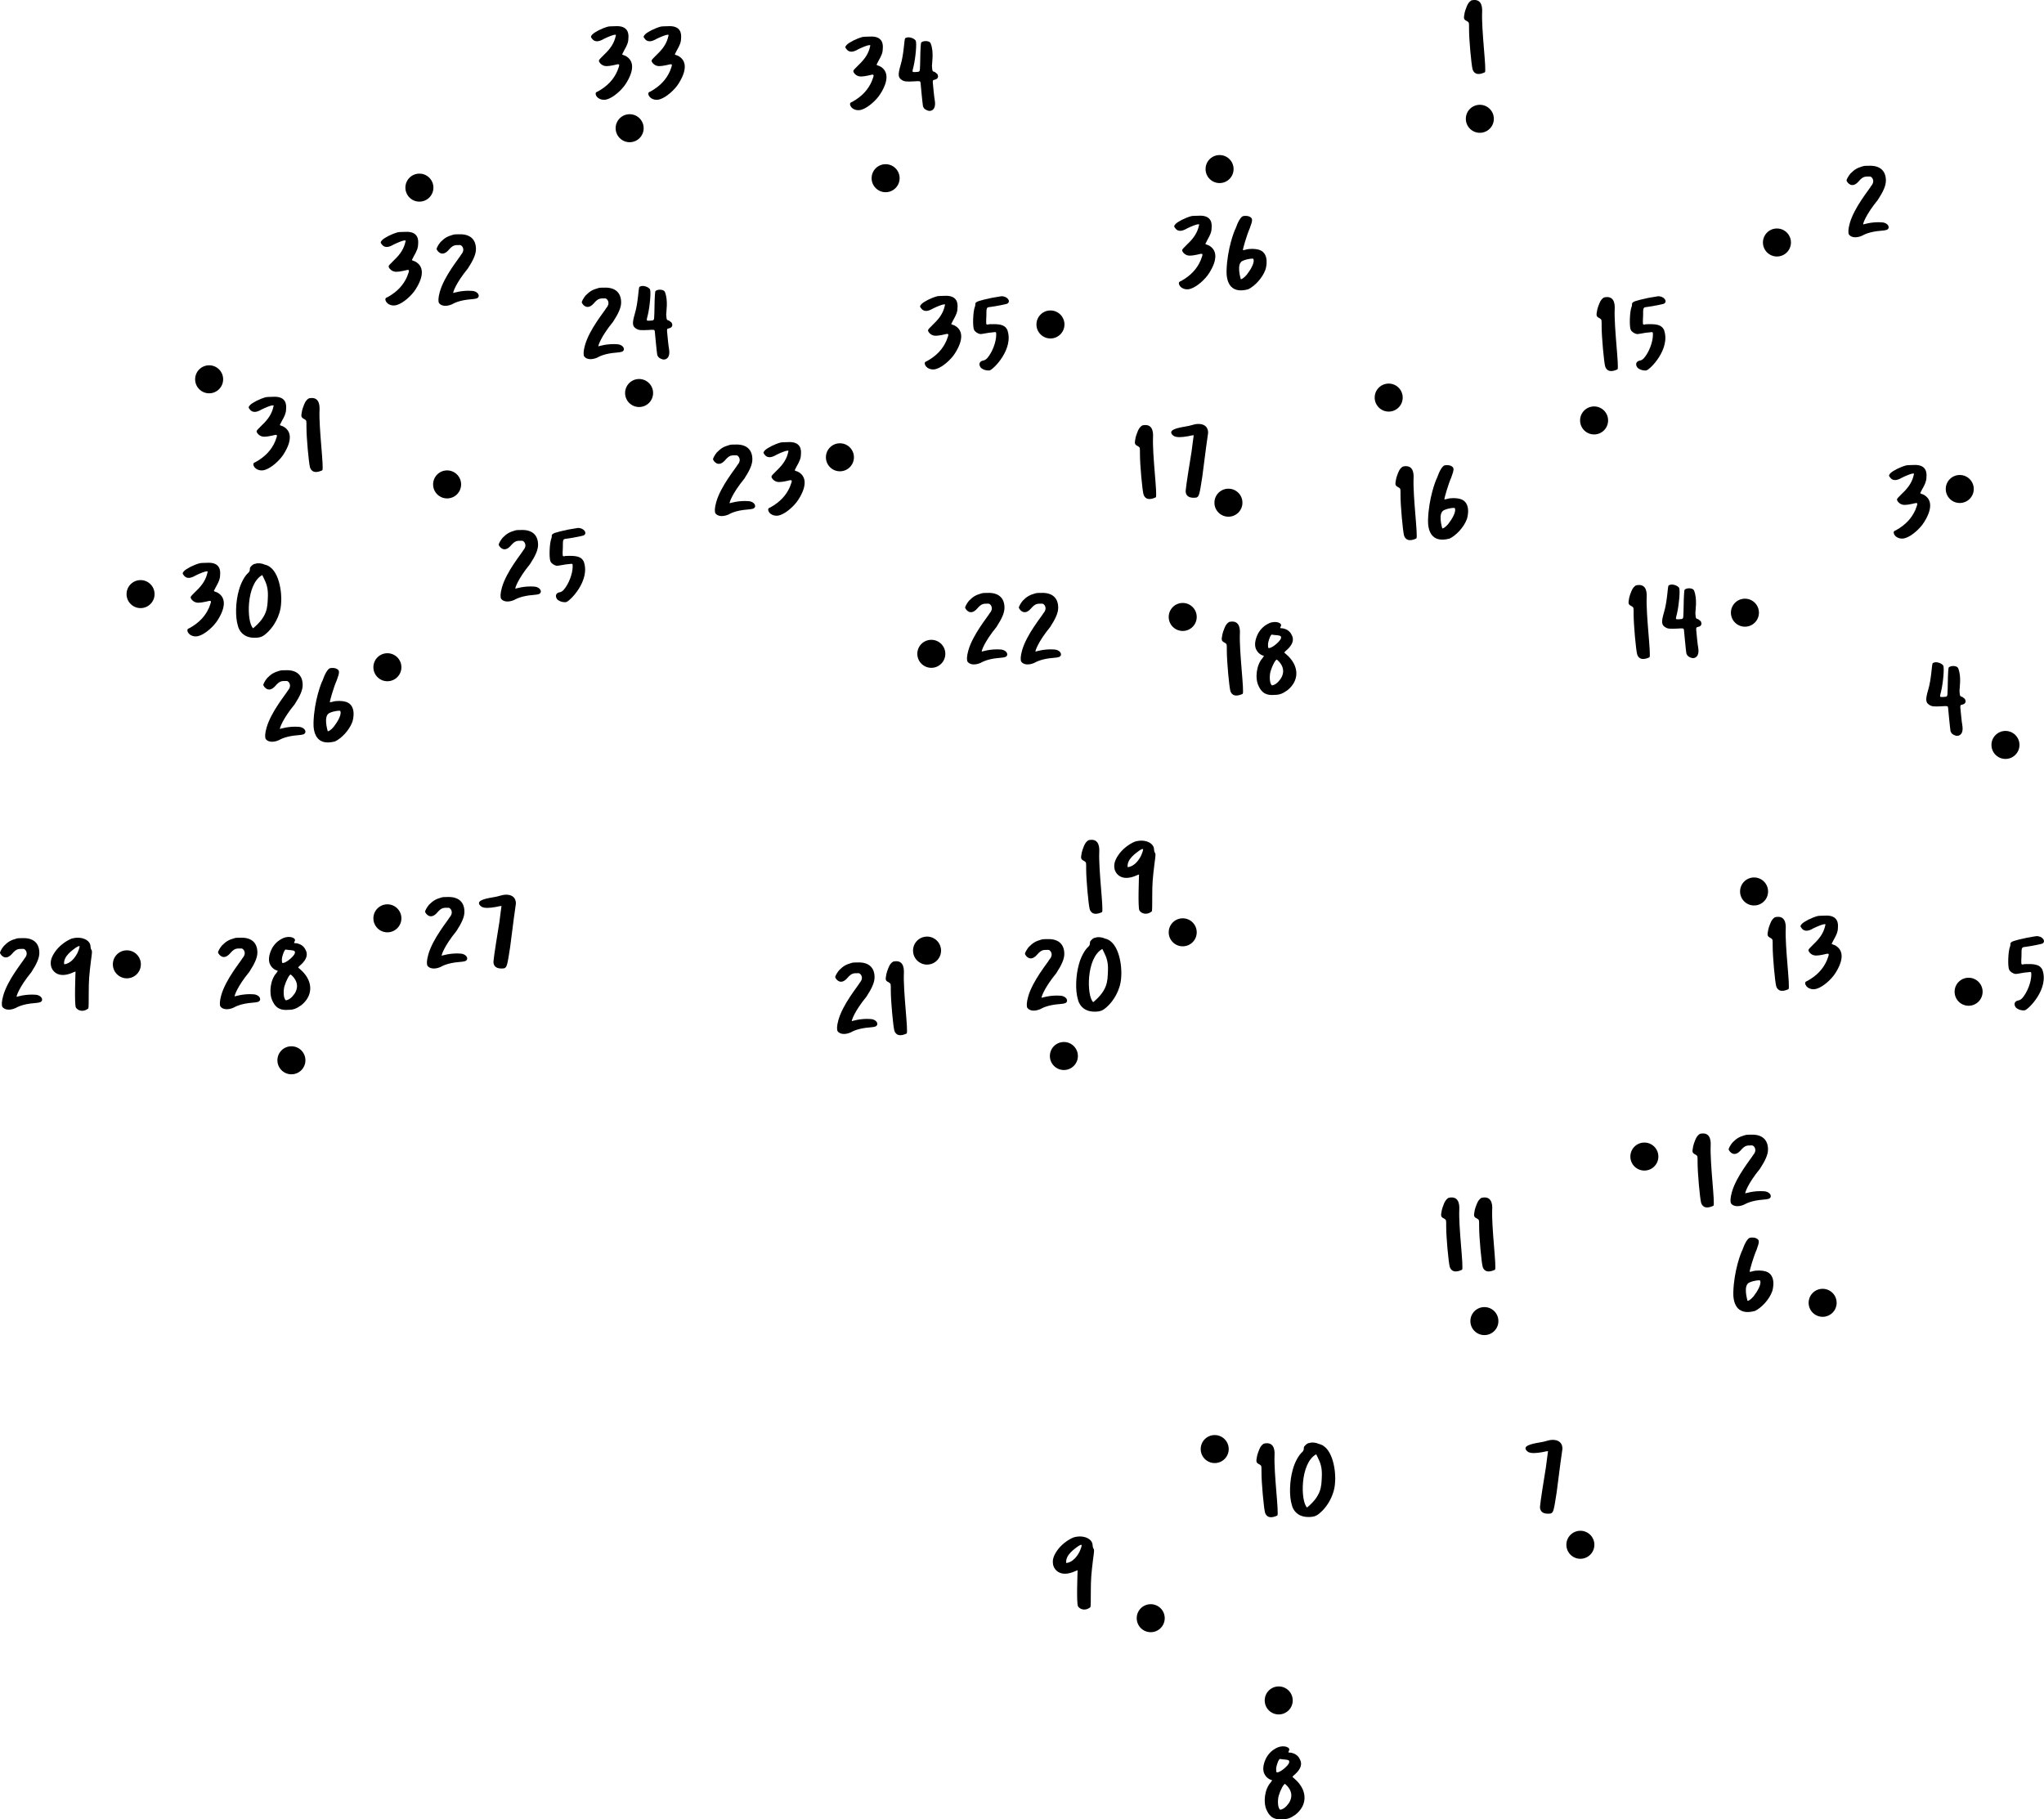 <?xml version="1.0" encoding="utf-8"?>
<!-- Generator: Adobe Illustrator 16.0.0, SVG Export Plug-In . SVG Version: 6.00 Build 0)  -->
<!DOCTYPE svg PUBLIC "-//W3C//DTD SVG 1.1//EN" "http://www.w3.org/Graphics/SVG/1.1/DTD/svg11.dtd">
<svg version="1.1" id="Layer_1" xmlns="http://www.w3.org/2000/svg" xmlns:xlink="http://www.w3.org/1999/xlink" x="0px" y="0px"
	 width="245.797px" height="218.8px" viewBox="0 0 245.797 218.8" enable-background="new 0 0 245.797 218.8" xml:space="preserve">
<g>
	<path d="M179.64,14.287c0,0.93-0.754,1.684-1.685,1.684c-0.93,0-1.684-0.754-1.684-1.684c0-0.93,0.754-1.684,1.684-1.684
		C178.886,12.603,179.64,13.356,179.64,14.287"/>
	<path d="M215.367,29.163c0,0.93-0.755,1.684-1.684,1.684c-0.931,0-1.685-0.754-1.685-1.684c0-0.93,0.754-1.684,1.685-1.684
		C214.612,27.479,215.367,28.232,215.367,29.163"/>
	<path d="M237.351,58.808c0,0.93-0.755,1.684-1.685,1.684s-1.684-0.754-1.684-1.684c0-0.93,0.754-1.684,1.684-1.684
		S237.351,57.877,237.351,58.808"/>
	<path d="M242.847,89.588c0,0.93-0.754,1.684-1.685,1.684c-0.93,0-1.684-0.754-1.684-1.684c0-0.93,0.754-1.684,1.684-1.684
		C242.093,87.904,242.847,88.659,242.847,89.588"/>
	<path d="M238.415,119.268c0,0.933-0.754,1.687-1.684,1.687s-1.684-0.754-1.684-1.687c0-0.928,0.754-1.682,1.684-1.682
		S238.415,118.34,238.415,119.268"/>
	<path d="M220.862,156.682c0,0.928-0.755,1.682-1.685,1.682s-1.684-0.754-1.684-1.682c0-0.932,0.754-1.686,1.684-1.686
		S220.862,155.75,220.862,156.682"/>
	<path d="M191.729,185.778c0,0.931-0.754,1.687-1.684,1.687c-0.931,0-1.685-0.756-1.685-1.687c0-0.928,0.754-1.682,1.685-1.682
		C190.975,184.097,191.729,184.851,191.729,185.778"/>
	<path d="M155.454,204.502c0,0.928-0.754,1.683-1.685,1.683c-0.93,0-1.684-0.755-1.684-1.683c0-0.931,0.754-1.686,1.684-1.686
		C154.7,202.816,155.454,203.571,155.454,204.502"/>
	<path d="M140.062,194.607c0,0.932-0.754,1.686-1.684,1.686c-0.931,0-1.685-0.754-1.685-1.686c0-0.928,0.754-1.682,1.685-1.682
		C139.308,192.926,140.062,193.68,140.062,194.607"/>
	<path d="M147.757,174.271c0,0.929-0.754,1.683-1.684,1.683c-0.931,0-1.685-0.754-1.685-1.683c0-0.932,0.754-1.686,1.685-1.686
		C147.003,172.586,147.757,173.34,147.757,174.271"/>
	<path d="M180.187,158.881c0,0.928-0.754,1.682-1.684,1.682s-1.685-0.754-1.685-1.682c0-0.932,0.755-1.686,1.685-1.686
		S180.187,157.949,180.187,158.881"/>
	<path d="M199.424,139.092c0,0.93-0.754,1.684-1.684,1.684s-1.684-0.754-1.684-1.684s0.754-1.684,1.684-1.684
		S199.424,138.162,199.424,139.092"/>
	<path d="M212.617,107.213c0,0.928-0.755,1.682-1.684,1.682c-0.931,0-1.685-0.754-1.685-1.682c0-0.931,0.754-1.686,1.685-1.686
		C211.862,105.527,212.617,106.282,212.617,107.213"/>
	<path d="M211.517,73.684c0,0.93-0.754,1.684-1.684,1.684c-0.931,0-1.685-0.754-1.685-1.684S208.903,72,209.833,72
		C210.763,72,211.517,72.753,211.517,73.684"/>
	<path d="M193.379,50.563c0,0.93-0.754,1.684-1.684,1.684c-0.931,0-1.685-0.754-1.685-1.684c0-0.93,0.754-1.684,1.685-1.684
		C192.625,48.879,193.379,49.633,193.379,50.563"/>
	<path d="M168.679,47.815c0,0.93-0.754,1.684-1.685,1.684c-0.93,0-1.684-0.754-1.684-1.684c0-0.93,0.754-1.684,1.684-1.684
		C167.925,46.131,168.679,46.885,168.679,47.815"/>
	<path d="M149.407,60.456c0,0.93-0.755,1.684-1.685,1.684s-1.684-0.754-1.684-1.684s0.754-1.684,1.684-1.684
		S149.407,59.526,149.407,60.456"/>
	<path d="M143.91,74.199c0,0.928-0.754,1.682-1.684,1.682c-0.931,0-1.685-0.754-1.685-1.682c0-0.931,0.754-1.686,1.685-1.686
		C143.156,72.513,143.91,73.268,143.91,74.199"/>
	<path d="M143.91,112.125c0,0.928-0.754,1.682-1.684,1.682c-0.931,0-1.685-0.754-1.685-1.682c0-0.932,0.754-1.686,1.685-1.686
		C143.156,110.439,143.91,111.193,143.91,112.125"/>
	<path d="M129.62,127c0,0.928-0.754,1.684-1.684,1.684c-0.931,0-1.685-0.756-1.685-1.684c0-0.931,0.754-1.685,1.685-1.685
		C128.866,125.315,129.62,126.069,129.62,127"/>
	<path d="M113.165,114.322c0,0.93-0.754,1.684-1.685,1.684c-0.93,0-1.684-0.754-1.684-1.684s0.754-1.684,1.684-1.684
		C112.411,112.639,113.165,113.393,113.165,114.322"/>
	<path d="M113.679,78.629c0,0.931-0.754,1.686-1.684,1.686s-1.685-0.755-1.685-1.686c0-0.928,0.755-1.682,1.685-1.682
		S113.679,77.701,113.679,78.629"/>
	<path d="M102.687,54.995c0,0.93-0.754,1.684-1.685,1.684c-0.93,0-1.684-0.754-1.684-1.684s0.754-1.684,1.684-1.684
		C101.933,53.311,102.687,54.065,102.687,54.995"/>
	<path d="M78.538,47.265c0,0.93-0.755,1.684-1.685,1.684s-1.684-0.754-1.684-1.684c0-0.93,0.754-1.684,1.684-1.684
		S78.538,46.335,78.538,47.265"/>
	<path d="M55.45,58.258c0,0.928-0.754,1.682-1.684,1.682s-1.684-0.754-1.684-1.682c0-0.931,0.754-1.686,1.684-1.686
		S55.45,57.328,55.45,58.258"/>
	<path d="M48.27,80.244c0,0.93-0.755,1.684-1.685,1.684s-1.684-0.754-1.684-1.684c0-0.93,0.754-1.684,1.684-1.684
		S48.27,79.314,48.27,80.244"/>
	<path d="M48.27,110.439c0,0.931-0.755,1.686-1.685,1.686s-1.684-0.755-1.684-1.686c0-0.928,0.754-1.682,1.684-1.682
		S48.27,109.512,48.27,110.439"/>
	<path d="M36.728,127.515c0,0.93-0.754,1.685-1.685,1.685c-0.93,0-1.684-0.755-1.684-1.685c0-0.931,0.754-1.685,1.684-1.685
		C35.974,125.83,36.728,126.584,36.728,127.515"/>
	<path d="M16.94,115.971c0,0.932-0.754,1.686-1.685,1.686c-0.93,0-1.684-0.754-1.684-1.686c0-0.928,0.754-1.682,1.684-1.682
		C16.186,114.289,16.94,115.043,16.94,115.971"/>
	<path d="M18.588,71.451c0,0.928-0.754,1.682-1.684,1.682c-0.931,0-1.685-0.754-1.685-1.682c0-0.931,0.754-1.686,1.685-1.686
		C17.834,69.765,18.588,70.52,18.588,71.451"/>
	<path d="M26.834,45.616c0,0.93-0.754,1.684-1.684,1.684s-1.685-0.754-1.685-1.684s0.755-1.684,1.685-1.684
		S26.834,44.686,26.834,45.616"/>
	<path d="M52.118,22.565c0,0.93-0.754,1.684-1.685,1.684c-0.93,0-1.684-0.754-1.684-1.684s0.754-1.684,1.684-1.684
		C51.364,20.881,52.118,21.635,52.118,22.565"/>
	<path d="M77.402,15.419c0,0.93-0.755,1.684-1.684,1.684c-0.93,0-1.685-0.754-1.685-1.684c0-0.93,0.755-1.684,1.685-1.684
		C76.647,13.735,77.402,14.49,77.402,15.419"/>
	<path d="M108.183,21.431c0,0.93-0.754,1.684-1.685,1.684c-0.93,0-1.684-0.754-1.684-1.684c0-0.93,0.754-1.684,1.684-1.684
		C107.429,19.748,108.183,20.501,108.183,21.431"/>
	<path d="M128.005,39.021c0,0.93-0.755,1.684-1.685,1.684s-1.684-0.754-1.684-1.684c0-0.93,0.754-1.684,1.684-1.684
		S128.005,38.09,128.005,39.021"/>
	<path d="M148.342,20.332c0,0.93-0.754,1.684-1.685,1.684c-0.93,0-1.684-0.754-1.684-1.684c0-0.93,0.754-1.684,1.684-1.684
		C147.588,18.648,148.342,19.402,148.342,20.332"/>
	<path d="M176.376,0.784c0.142-0.368,0.331-0.599,0.56-0.737c1.154-0.267,1.333,0.647,1.297,1.383
		c-0.104,2.146,0.558,7.114,0.328,7.266c-1.091,0.506-1.396-0.064-1.484-0.383c-0.141-0.558-0.42-3.504-0.42-4.8
		c0-0.786,0.014-0.786-0.178-0.926c-0.367-0.192-0.471-0.28-0.42-0.648C176.135,1.278,176.328,0.973,176.376,0.784"/>
	<path d="M222.519,20.876c0.506-0.508,0.811-0.688,1.522-0.889c0.152-0.051,0.457-0.051,0.713-0.051
		c1.32-0.052,2.031,0.609,2.031,1.778c0,0.609-0.306,1.308-0.966,2.323c-1.486,1.817-1.817,2.909-1.764,2.959
		c0,0,1.052-0.354,2.284-0.254c0.521,0.039,0.863,0.394,0.762,0.7c-0.102,0.202-0.254,0.253-0.863,0.304
		c-1.51,0.114-2.133,0.507-2.335,0.61c-0.712,0.304-1.311,0.203-1.563-0.153c-0.102-0.203-0.102-0.635,0.101-1.36
		c0.547-1.917,2.313-4.012,2.566-4.469c0.571-0.648,0.036-1.193-0.165-1.144c-0.56,0-0.801-0.049-1.36,0.611
		c-0.774,0.862-1.321,0.152-1.42-0.103C222.009,21.637,222.264,21.181,222.519,20.876"/>
	<path d="M227.328,56.911c0.292-0.292,1.145-0.737,1.882-0.938c0.24-0.052,0.48-0.027,0.874-0.052
		c1.614-0.101,1.626,0.978,1.575,1.473c0,0.445-0.139,0.801-0.533,1.486c-0.101,0.241-0.254,0.445-0.202,0.445
		c0,0,0.14,0.088,0.343,0.139c1.079,0.546,1.13,1.727,0.101,3.353c-0.495,0.787-1.473,1.637-2.21,1.88
		c-0.636,0.241-1.383-0.103-1.436-0.648c0-0.152,0.053-0.191,0.294-0.292c1.13-0.636,1.879-1.435,2.323-2.463
		c0.344-0.889,0.344-0.889-0.444-0.687c-0.737,0.152-1.041,0.152-1.334,0c-0.203-0.101-0.444-0.342-0.444-0.546
		c0-0.101,0.204-0.292,0.646-0.736c0.84-0.788,1.22-1.486,1.373-2.223c0.051-0.152,0.051-0.152-0.102-0.152
		c-0.203,0-0.824,0.253-1.32,0.496c-1.018,0.609-1.333,0.101-1.486-0.103C227.126,57.191,227.126,57.154,227.328,56.911"/>
	<path d="M232.396,79.797c0-0.05,0.104-0.101,0.152-0.101c0.294-0.152,0.939,0.051,1.13,0.342c0.154,0.292-0.011,2.072-0.252,3.099
		c-0.191,0.736-0.191,0.687,0.202,0.687c0.634-0.052,0.535,0.037,0.585-0.941c0-0.837,0.049-2.247,0.102-2.539
		c0.05-0.292,1.003-0.382,1.167,0.037c0.406,1.017,0.153,2.363,0.153,2.706c0.051,0.584,0.037,0.584,0.191,0.685
		c0.101,0,0.24,0.089,0.342,0.192c0.151,0.1,0.151,0.152,0.203,0.341c0,0.243-0.152,0.395-0.444,0.445
		c-0.191,0.051-0.191,0.051-0.191,0.343c0.054,0.445,0.142,1.626,0.242,2.159c0.177,1.117-0.444,1.321-0.788,1.22
		c-0.343-0.103-0.533-0.243-0.634-0.535c-0.051-0.241-0.294-2.792-0.294-2.844c-0.049-0.191-0.049-0.203-0.786-0.152
		c-0.928,0.051-1.181,0.012-1.424-0.14c-0.494-0.292-0.531-0.636-0.189-1.817C232.258,81.69,232.295,79.988,232.396,79.797"/>
	<path d="M241.758,113.477c0.051-0.244,0.405-0.356,1.98-0.699c0.547-0.102,1.08-0.19,1.131-0.19
		c0.687-0.052,1.232,0.597,0.736,0.89c-0.101,0.049-1.232,0.291-2.019,0.393c-0.496,0.051-0.496,0.051-0.496,1.08
		c-0.049,1.029-0.049,1.041,0.153,1.041c0.102-0.051,0.445-0.051,0.735-0.051c0.94,0,1.385,0.19,1.626,0.685
		c0.825,2.286-1.675,4.776-2.122,4.877c-0.393,0.051-0.837-0.101-1.078-0.343c-0.331-0.471-0.051-0.787,0.292-0.838
		c0.202-0.051,0.292-0.09,0.496-0.293c0.596-0.686,1.078-1.918,1.078-2.807c0-0.342,0-0.354-0.341-0.304
		c-0.7,0.038-1.385,0.255-1.626,0.203s-0.584-0.253-0.688-0.496c-0.201-0.341-0.138-2.259,0.104-2.806
		C241.77,113.665,241.758,113.525,241.758,113.477"/>
	<path d="M210.864,155.912c0.521-0.674,0.836-1.295,0.836-1.715c0-0.103-0.05-0.203-0.05-0.203c-0.05-0.053-0.697-0.014-1.27,0.24
		c-0.813,0.331-0.242,2.133-0.242,2.186C210.189,156.521,210.557,156.279,210.864,155.912 M209.516,150.361
		c0.305-0.877,0.636-1.396,0.889-1.498c0.203-0.051,0.572-0.051,0.774,0.051c0.421,0.203,0.421,0.406,0.053,1.396
		c-0.368,0.825-0.879,2.59-0.827,2.643c0,0,0.152,0,0.307-0.053c0.468-0.152,1.18-0.125,1.612,0
		c1.333,0.408,0.876,2.186,0.774,2.438c-0.368,0.992-1.296,1.957-2.072,2.326c-2.322,0.621-2.627-1.182-2.588-2.273
		C208.512,152.812,209.364,150.615,209.516,150.361"/>
	<path d="M185.592,173.392c0.396-0.101,0.752-0.204,0.801-0.204c1.346-0.178,1.537,0.712,1.487,1.105
		c-0.052,0.344-0.344,2.389-0.687,5.183c-0.344,2.247-0.393,2.387-0.698,2.54c-1.282,0.177-1.346-0.598-1.296-0.902
		c0-0.304,0.545-3.734,0.698-4.636c0.102-0.901,0.242-1.74,0.242-1.841c0.052-0.152,0.052-0.152-0.648,0
		c-0.852,0.152-1.346,0.152-1.687,0c-0.257-0.152-0.345-0.305-0.358-0.444C183.41,173.646,185.25,173.494,185.592,173.392"/>
	<path d="M155.138,216.578c0.278-0.608,0.163-1.217-0.331-1.776c-0.165-0.165-0.279-0.267-0.279-0.267
		c-0.165,0-0.559,0.762-0.725,1.321c-0.165,0.444-0.165,1.271,0,1.599c0.115,0.217,0.115,0.229,0.394,0.115
		C154.528,217.455,154.971,216.961,155.138,216.578 M155.023,211.982c0.052-0.279-0.052-0.33-0.548-0.381
		c-0.215,0-0.506-0.064-0.557-0.064c-0.052,0-0.102,0.064-0.216,0.28c-0.165,0.444-0.28,0.774-0.229,1.104
		c0,0.217,0,0.229,0.165,0.229C154.019,213.1,154.909,212.363,155.023,211.982 M152.255,211.437
		c0.329-0.608,0.774-1.004,1.383-1.284c0.774-0.328,1.663,0,1.333,0.445c-0.049,0.115-0.049,0.166,0,0.166
		c0.941,0.014,1.272,0.661,1.321,0.773c0.33,0.561,0.177,1.17-0.545,1.83c-0.216,0.164-0.331,0.33-0.331,0.33
		c0.051,0.051,0.28,0.228,0.496,0.443c1.333,1.333,1.269,2.986-0.116,4.09c-0.559,0.381-0.874,0.559-1.6,0.559
		c-1.308,0.115-1.663-0.66-1.88-1.105c-0.443-0.938-0.229-2.551,0.496-3.327c0.052-0.112,0.164-0.216,0.164-0.266
		c0,0-0.623-0.103-0.938-0.775C151.824,212.871,151.874,212.211,152.255,211.437"/>
	<path d="M129.802,186.646c0.153-0.317,0.269-0.686,0.269-0.787c0.05-0.103-0.115-0.114-0.432,0.102
		c-0.42,0.318-1.537,1.041-1.424,2.006C128.215,187.967,129.08,188.006,129.802,186.646 M127.111,186.494
		c0.47-0.686,1.219-1.27,1.956-1.588c1.156-0.367,2.324,0.115,2.324,0.953c0,0.102,0.051,0.317,0.102,0.369
		c0.102,0.152,0.102,0.215-0.051,1.32c-0.216,1.791-0.268,2.311-0.268,4c0,0.902,0,1.639-0.051,1.739
		c-0.711,0.56-1.333,0.167-1.484-0.101c-0.217-0.268-0.053-4.332-0.053-4.332s-0.1,0.015-0.202,0.064
		c-2.058,0.965-2.692-0.368-2.742-0.736C126.54,187.65,126.642,187.182,127.111,186.494"/>
	<path d="M151.417,174.352c0.138-0.368,0.329-0.6,0.558-0.736c1.156-0.268,1.333,0.646,1.294,1.383
		c-0.101,2.146,0.561,7.113,0.331,7.266c-1.092,0.506-1.396-0.064-1.484-0.383c-0.141-0.559-0.418-3.504-0.418-4.801
		c0-0.785,0.011-0.785-0.18-0.926c-0.368-0.191-0.469-0.279-0.42-0.647C151.174,174.846,151.367,174.541,151.417,174.352"/>
	<path d="M158.947,177.703c0.049-0.912-0.053-1.549-0.396-2.234c-0.114-0.279-0.279-0.571-0.279-0.571
		c-1.967,1.104-1.879,5.701-1.092,6.401C158.908,179.862,158.894,178.782,158.947,177.703 M157.014,173.768
		c0.115-0.115,0.293-0.229,0.459-0.229c0.278-0.115,0.786-0.052,1.13,0.113c1.764,0.393,2.058,3.543,1.942,4.623
		c-0.076,1.65-1.028,2.908-1.485,3.365c-0.623,0.623-0.914,0.787-1.65,0.8c-1.601,0.039-2.008-1.155-2.058-1.435
		c-0.344-1.08-0.28-2.91,0.113-4.279c0.23-0.852,0.688-1.717,1.144-2.109c0.165-0.164,0.177-0.292,0.177-0.457
		C156.786,173.996,156.85,173.933,157.014,173.768"/>
	<path d="M173.628,144.793c0.142-0.368,0.331-0.6,0.56-0.737c1.154-0.267,1.333,0.647,1.297,1.383
		c-0.104,2.146,0.558,7.113,0.328,7.267c-1.091,0.506-1.396-0.064-1.484-0.383c-0.141-0.559-0.42-3.505-0.42-4.801
		c0-0.785,0.014-0.785-0.178-0.926c-0.368-0.191-0.471-0.28-0.42-0.648C173.387,145.287,173.58,144.981,173.628,144.793"/>
	<path d="M177.589,144.793c0.141-0.368,0.331-0.6,0.559-0.737c1.155-0.267,1.335,0.647,1.296,1.383
		c-0.104,2.146,0.559,7.113,0.329,7.267c-1.092,0.506-1.396-0.064-1.484-0.383c-0.141-0.559-0.419-3.505-0.419-4.801
		c0-0.785,0.012-0.785-0.179-0.926c-0.369-0.191-0.47-0.28-0.418-0.648C177.346,145.287,177.539,144.981,177.589,144.793"/>
	<path d="M203.859,137.098c0.142-0.369,0.331-0.6,0.56-0.738c1.154-0.267,1.333,0.647,1.296,1.383
		c-0.103,2.146,0.558,7.113,0.329,7.267c-1.091,0.507-1.396-0.063-1.485-0.383c-0.14-0.558-0.419-3.504-0.419-4.8
		c0-0.786,0.014-0.786-0.178-0.926c-0.369-0.192-0.471-0.28-0.42-0.648C203.618,137.591,203.809,137.285,203.859,137.098"/>
	<path d="M208.34,137.401c0.508-0.508,0.813-0.687,1.525-0.889c0.151-0.052,0.456-0.052,0.711-0.052
		c1.32-0.051,2.032,0.609,2.032,1.779c0,0.608-0.308,1.307-0.967,2.322c-1.486,1.816-1.815,2.909-1.765,2.959
		c0,0,1.054-0.354,2.286-0.253c0.521,0.038,0.864,0.394,0.761,0.698c-0.102,0.203-0.254,0.254-0.864,0.305
		c-1.51,0.113-2.132,0.507-2.335,0.609c-0.712,0.305-1.309,0.203-1.563-0.152c-0.099-0.203-0.099-0.635,0.103-1.359
		c0.545-1.918,2.312-4.013,2.564-4.47c0.574-0.647,0.039-1.192-0.163-1.144c-0.56,0-0.8-0.049-1.36,0.611
		c-0.775,0.861-1.32,0.151-1.422-0.104C207.833,138.162,208.087,137.707,208.34,137.401"/>
	<path d="M212.888,111.046c0.138-0.368,0.329-0.599,0.558-0.737c1.156-0.267,1.333,0.646,1.294,1.383
		c-0.101,2.146,0.561,7.113,0.331,7.267c-1.092,0.506-1.396-0.063-1.484-0.384c-0.141-0.558-0.418-3.504-0.418-4.799
		c0-0.787,0.011-0.787-0.18-0.927c-0.367-0.192-0.469-0.28-0.42-0.647C212.645,111.539,212.837,111.234,212.888,111.046"/>
	<path d="M216.681,111.107c0.294-0.291,1.144-0.736,1.88-0.938c0.241-0.053,0.482-0.027,0.877-0.053
		c1.613-0.101,1.626,0.979,1.574,1.474c0,0.444-0.138,0.801-0.533,1.485c-0.101,0.242-0.253,0.445-0.203,0.445
		c0,0,0.142,0.088,0.343,0.139c1.08,0.547,1.131,1.728,0.104,3.353c-0.496,0.788-1.473,1.638-2.21,1.881
		c-0.636,0.241-1.385-0.103-1.437-0.647c0-0.152,0.052-0.191,0.292-0.293c1.131-0.635,1.882-1.435,2.323-2.463
		c0.344-0.889,0.344-0.889-0.441-0.687c-0.737,0.151-1.042,0.151-1.337,0c-0.2-0.101-0.441-0.342-0.441-0.546
		c0-0.102,0.202-0.292,0.646-0.736c0.839-0.787,1.221-1.486,1.373-2.223c0.05-0.152,0.05-0.152-0.103-0.152
		c-0.202,0-0.826,0.254-1.321,0.496c-1.017,0.609-1.332,0.102-1.483-0.104C216.479,111.388,216.479,111.351,216.681,111.107"/>
	<path d="M196.167,71.138c0.138-0.368,0.329-0.599,0.558-0.737c1.156-0.267,1.333,0.647,1.294,1.383
		c-0.101,2.146,0.561,7.113,0.331,7.266c-1.092,0.506-1.396-0.064-1.484-0.383c-0.141-0.557-0.418-3.504-0.418-4.8
		c0-0.786,0.011-0.786-0.18-0.926c-0.367-0.192-0.469-0.28-0.42-0.648C195.923,71.632,196.116,71.327,196.167,71.138"/>
	<path d="M200.634,70.451c0-0.05,0.101-0.101,0.152-0.101c0.292-0.152,0.94,0.051,1.13,0.342c0.153,0.292-0.013,2.072-0.253,3.099
		c-0.191,0.736-0.191,0.687,0.201,0.687c0.636-0.052,0.534,0.037,0.584-0.941c0-0.837,0.052-2.247,0.104-2.539
		c0.049-0.292,1.002-0.382,1.168,0.037c0.406,1.017,0.153,2.363,0.153,2.706c0.049,0.584,0.037,0.584,0.19,0.685
		c0.1,0,0.241,0.089,0.342,0.192c0.152,0.101,0.152,0.152,0.203,0.341c0,0.243-0.151,0.395-0.445,0.445
		c-0.189,0.051-0.189,0.051-0.189,0.343c0.051,0.445,0.139,1.626,0.242,2.159c0.177,1.117-0.446,1.321-0.79,1.22
		c-0.341-0.103-0.531-0.243-0.633-0.535c-0.051-0.241-0.293-2.792-0.293-2.844c-0.052-0.191-0.052-0.203-0.788-0.152
		c-0.926,0.052-1.179,0.012-1.422-0.14c-0.494-0.292-0.533-0.635-0.189-1.817C200.495,72.344,200.534,70.642,200.634,70.451"/>
	<path d="M192.321,36.51c0.138-0.368,0.329-0.599,0.558-0.737c1.156-0.267,1.333,0.647,1.294,1.383
		c-0.101,2.146,0.561,7.114,0.331,7.266c-1.092,0.506-1.396-0.064-1.485-0.383c-0.14-0.558-0.418-3.504-0.418-4.8
		c0-0.786,0.011-0.786-0.179-0.926c-0.368-0.192-0.469-0.28-0.42-0.648C192.078,37.004,192.269,36.699,192.321,36.51"/>
	<path d="M196.255,36.522c0.05-0.243,0.405-0.356,1.979-0.7c0.547-0.1,1.08-0.189,1.129-0.189c0.688-0.051,1.233,0.597,0.737,0.889
		c-0.099,0.05-1.231,0.292-2.02,0.393c-0.494,0.051-0.494,0.051-0.494,1.08c-0.051,1.029-0.051,1.041,0.151,1.041
		c0.104-0.051,0.446-0.051,0.736-0.051c0.943,0,1.385,0.191,1.626,0.685c0.827,2.286-1.675,4.776-2.119,4.877
		c-0.395,0.051-0.838-0.101-1.079-0.342c-0.331-0.471-0.053-0.788,0.291-0.839c0.203-0.05,0.293-0.089,0.495-0.292
		c0.597-0.686,1.08-1.918,1.08-2.807c0-0.342,0-0.354-0.343-0.304c-0.698,0.038-1.386,0.255-1.626,0.203
		c-0.24-0.051-0.584-0.253-0.688-0.496c-0.201-0.341-0.138-2.259,0.104-2.806C196.267,36.711,196.255,36.573,196.255,36.522"/>
	<path d="M168.135,56.847c0.139-0.368,0.329-0.599,0.559-0.737c1.155-0.267,1.333,0.647,1.294,1.383
		c-0.102,2.146,0.56,7.113,0.331,7.266c-1.093,0.506-1.397-0.064-1.485-0.383c-0.14-0.558-0.418-3.504-0.418-4.8
		c0-0.786,0.01-0.786-0.179-0.926c-0.368-0.192-0.47-0.28-0.42-0.648C167.892,57.341,168.084,57.036,168.135,56.847"/>
	<path d="M174.153,63.019c0.52-0.673,0.837-1.295,0.837-1.715c0-0.102-0.051-0.203-0.051-0.203c-0.05-0.051-0.698-0.012-1.269,0.241
		c-0.814,0.331-0.241,2.133-0.241,2.185C173.48,63.627,173.848,63.387,174.153,63.019 M172.807,57.469
		c0.305-0.876,0.634-1.397,0.889-1.498c0.202-0.051,0.57-0.051,0.774,0.05c0.419,0.203,0.419,0.407,0.051,1.397
		c-0.368,0.825-0.876,2.59-0.825,2.642c0,0,0.152,0,0.304-0.052c0.471-0.152,1.181-0.125,1.612,0
		c1.335,0.408,0.878,2.185,0.775,2.439c-0.368,0.991-1.297,1.956-2.07,2.325c-2.325,0.621-2.629-1.181-2.59-2.274
		C171.803,59.92,172.655,57.722,172.807,57.469"/>
	<path d="M136.803,51.9c0.14-0.368,0.33-0.598,0.559-0.736c1.155-0.268,1.333,0.646,1.295,1.382c-0.102,2.147,0.56,7.114,0.33,7.266
		c-1.091,0.506-1.396-0.064-1.485-0.383c-0.14-0.557-0.419-3.504-0.419-4.8c0-0.786,0.013-0.786-0.178-0.926
		c-0.368-0.191-0.47-0.28-0.42-0.648C136.561,52.395,136.752,52.09,136.803,51.9"/>
	<path d="M142.986,51.213c0.395-0.101,0.749-0.204,0.8-0.204c1.346-0.177,1.536,0.712,1.486,1.105
		c-0.051,0.344-0.344,2.389-0.688,5.183c-0.342,2.247-0.393,2.387-0.698,2.54c-1.282,0.177-1.345-0.597-1.296-0.902
		c0-0.304,0.547-3.734,0.7-4.636c0.1-0.901,0.242-1.74,0.242-1.841c0.05-0.152,0.05-0.152-0.648,0c-0.852,0.152-1.347,0.152-1.688,0
		c-0.254-0.152-0.345-0.305-0.356-0.445C140.801,51.469,142.643,51.316,142.986,51.213"/>
	<path d="M147.248,75.535c0.138-0.368,0.329-0.598,0.558-0.737c1.156-0.267,1.334,0.647,1.295,1.383
		c-0.102,2.146,0.56,7.113,0.33,7.266c-1.092,0.506-1.396-0.064-1.484-0.383c-0.141-0.558-0.418-3.504-0.418-4.8
		c0-0.786,0.01-0.786-0.179-0.926c-0.368-0.192-0.47-0.28-0.421-0.649C147.004,76.029,147.197,75.724,147.248,75.535"/>
	<path d="M154.154,81.362c0.28-0.609,0.164-1.218-0.33-1.778c-0.166-0.164-0.279-0.265-0.279-0.265c-0.167,0-0.56,0.761-0.725,1.321
		c-0.164,0.444-0.164,1.27,0,1.599c0.116,0.216,0.116,0.228,0.394,0.115C153.544,82.239,153.987,81.745,154.154,81.362
		 M154.041,76.765c0.049-0.279-0.054-0.329-0.548-0.38c-0.216,0-0.508-0.064-0.557-0.064c-0.055,0-0.104,0.064-0.216,0.28
		c-0.167,0.444-0.28,0.774-0.231,1.105c0,0.216,0,0.228,0.167,0.228C153.035,77.883,153.924,77.146,154.041,76.765 M151.271,76.22
		c0.329-0.609,0.775-1.004,1.385-1.284c0.774-0.329,1.662,0,1.331,0.445c-0.049,0.115-0.049,0.166,0,0.166
		c0.942,0.012,1.271,0.661,1.321,0.774c0.332,0.56,0.179,1.169-0.545,1.829c-0.217,0.165-0.329,0.33-0.329,0.33
		c0.049,0.051,0.278,0.228,0.495,0.444c1.332,1.333,1.268,2.986-0.115,4.09c-0.56,0.381-0.876,0.558-1.601,0.558
		c-1.309,0.115-1.662-0.66-1.879-1.105c-0.445-0.938-0.229-2.551,0.496-3.327c0.049-0.113,0.163-0.216,0.163-0.266
		c0,0-0.622-0.102-0.938-0.775C150.838,77.654,150.889,76.994,151.271,76.22"/>
	<path d="M130.333,101.783c0.142-0.368,0.331-0.599,0.559-0.737c1.155-0.267,1.334,0.647,1.298,1.383
		c-0.104,2.146,0.557,7.114,0.328,7.266c-1.091,0.506-1.396-0.064-1.485-0.383c-0.141-0.558-0.419-3.504-0.419-4.8
		c0-0.786,0.014-0.786-0.178-0.926c-0.368-0.192-0.471-0.28-0.42-0.648C130.092,102.277,130.284,101.972,130.333,101.783"/>
	<path d="M137.19,102.962c0.152-0.317,0.268-0.685,0.268-0.786c0.051-0.103-0.115-0.115-0.433,0.101
		c-0.42,0.319-1.537,1.041-1.422,2.006C135.603,104.283,136.467,104.322,137.19,102.962 M134.499,102.811
		c0.469-0.685,1.218-1.27,1.955-1.587c1.155-0.368,2.322,0.114,2.322,0.953c0,0.101,0.054,0.317,0.104,0.368
		c0.103,0.153,0.103,0.216-0.05,1.321c-0.217,1.791-0.27,2.311-0.27,4c0,0.902,0,1.639-0.049,1.739
		c-0.712,0.56-1.334,0.167-1.486-0.101c-0.216-0.268-0.051-4.332-0.051-4.332s-0.101,0.014-0.202,0.064
		c-2.058,0.965-2.693-0.368-2.745-0.737C133.926,103.966,134.027,103.498,134.499,102.811"/>
	<path d="M123.719,113.882c0.508-0.508,0.813-0.687,1.524-0.89c0.151-0.051,0.458-0.051,0.712-0.051
		c1.32-0.052,2.031,0.609,2.031,1.778c0,0.608-0.306,1.308-0.966,2.323c-1.485,1.816-1.815,2.908-1.765,2.959
		c0,0,1.054-0.354,2.286-0.254c0.521,0.039,0.863,0.394,0.761,0.699c-0.101,0.203-0.254,0.254-0.863,0.305
		c-1.511,0.113-2.134,0.507-2.336,0.609c-0.712,0.305-1.309,0.203-1.562-0.152c-0.103-0.203-0.103-0.635,0.102-1.36
		c0.546-1.917,2.312-4.012,2.565-4.469c0.572-0.647,0.038-1.192-0.165-1.144c-0.559,0-0.8-0.049-1.359,0.61
		c-0.774,0.862-1.32,0.152-1.422-0.103C123.211,114.643,123.465,114.188,123.719,113.882"/>
	<path d="M133.228,116.929c0.052-0.913-0.051-1.549-0.394-2.233c-0.114-0.28-0.28-0.572-0.28-0.572
		c-1.968,1.105-1.88,5.701-1.091,6.4C133.19,119.088,133.177,118.008,133.228,116.929 M131.297,112.992
		c0.114-0.114,0.292-0.229,0.458-0.229c0.279-0.115,0.787-0.051,1.13,0.114c1.766,0.394,2.057,3.543,1.943,4.623
		c-0.076,1.651-1.029,2.907-1.486,3.364c-0.622,0.623-0.915,0.789-1.65,0.801c-1.601,0.039-2.007-1.156-2.059-1.434
		c-0.342-1.08-0.279-2.91,0.115-4.281c0.229-0.852,0.686-1.715,1.143-2.108c0.165-0.165,0.178-0.292,0.178-0.457
		S131.132,113.158,131.297,112.992"/>
	<path d="M100.901,116.688c0.509-0.508,0.813-0.688,1.524-0.889c0.152-0.051,0.458-0.051,0.712-0.051
		c1.32-0.053,2.032,0.608,2.032,1.777c0,0.609-0.306,1.309-0.966,2.323c-1.486,1.817-1.816,2.909-1.766,2.959
		c0,0,1.055-0.354,2.286-0.254c0.521,0.038,0.863,0.394,0.761,0.7c-0.101,0.201-0.254,0.252-0.862,0.304
		c-1.512,0.114-2.134,0.507-2.336,0.61c-0.712,0.304-1.31,0.203-1.563-0.153c-0.102-0.203-0.102-0.636,0.103-1.36
		c0.546-1.917,2.312-4.012,2.564-4.469c0.572-0.648,0.038-1.193-0.165-1.145c-0.559,0-0.8-0.049-1.358,0.611
		c-0.775,0.862-1.321,0.152-1.423-0.104C100.393,117.449,100.647,116.992,100.901,116.688"/>
	<path d="M106.841,116.383c0.14-0.367,0.33-0.6,0.559-0.736c1.155-0.268,1.333,0.646,1.295,1.383
		c-0.102,2.146,0.559,7.113,0.33,7.266c-1.092,0.506-1.396-0.064-1.485-0.383c-0.14-0.559-0.418-3.504-0.418-4.801
		c0-0.785,0.012-0.785-0.179-0.926c-0.368-0.191-0.47-0.279-0.42-0.648C106.599,116.877,106.791,116.572,106.841,116.383"/>
	<path d="M116.525,72.245c0.508-0.508,0.813-0.687,1.524-0.889c0.151-0.051,0.458-0.051,0.712-0.051
		c1.319-0.052,2.031,0.609,2.031,1.778c0,0.609-0.306,1.308-0.966,2.323c-1.485,1.817-1.815,2.909-1.765,2.959
		c0,0,1.054-0.354,2.286-0.254c0.521,0.039,0.862,0.394,0.762,0.7c-0.102,0.202-0.255,0.253-0.864,0.304
		c-1.511,0.114-2.134,0.507-2.336,0.61c-0.712,0.304-1.309,0.203-1.562-0.153c-0.103-0.203-0.103-0.635,0.102-1.36
		c0.546-1.917,2.312-4.012,2.565-4.469c0.571-0.648,0.038-1.193-0.165-1.144c-0.559,0-0.8-0.049-1.359,0.611
		c-0.774,0.862-1.321,0.152-1.422-0.103C116.017,73.006,116.271,72.55,116.525,72.245"/>
	<path d="M122.986,72.245c0.508-0.508,0.812-0.687,1.523-0.889c0.152-0.051,0.457-0.051,0.712-0.051
		c1.32-0.052,2.031,0.609,2.031,1.778c0,0.609-0.305,1.308-0.965,2.323c-1.486,1.817-1.816,2.909-1.766,2.959
		c0,0,1.055-0.354,2.286-0.254c0.521,0.039,0.863,0.394,0.763,0.7c-0.103,0.202-0.255,0.253-0.864,0.304
		c-1.511,0.114-2.134,0.507-2.336,0.61c-0.712,0.304-1.31,0.203-1.563-0.153c-0.101-0.203-0.101-0.635,0.103-1.36
		c0.546-1.917,2.312-4.012,2.564-4.469c0.572-0.648,0.038-1.193-0.165-1.144c-0.558,0-0.8-0.049-1.358,0.611
		c-0.775,0.862-1.321,0.152-1.422-0.103C122.477,73.006,122.732,72.55,122.986,72.245"/>
	<path d="M86.208,54.403c0.508-0.508,0.812-0.687,1.523-0.889c0.152-0.051,0.458-0.051,0.711-0.051
		c1.321-0.052,2.032,0.609,2.032,1.778c0,0.609-0.305,1.308-0.965,2.323c-1.486,1.817-1.816,2.909-1.765,2.959
		c0,0,1.054-0.354,2.285-0.253c0.521,0.039,0.863,0.393,0.762,0.699c-0.102,0.202-0.254,0.253-0.863,0.305
		c-1.511,0.113-2.134,0.506-2.336,0.609c-0.712,0.304-1.309,0.203-1.563-0.153c-0.102-0.203-0.102-0.635,0.103-1.36
		c0.546-1.917,2.311-4.012,2.564-4.469c0.572-0.648,0.038-1.193-0.165-1.144c-0.559,0-0.8-0.049-1.358,0.611
		c-0.775,0.862-1.321,0.152-1.422-0.103C85.699,55.165,85.954,54.708,86.208,54.403"/>
	<path d="M91.982,54.16c0.292-0.292,1.143-0.737,1.88-0.938c0.241-0.052,0.481-0.027,0.876-0.052
		c1.612-0.101,1.626,0.978,1.575,1.473c0,0.445-0.141,0.801-0.534,1.486c-0.102,0.241-0.254,0.445-0.202,0.445
		c0,0,0.139,0.088,0.342,0.139c1.08,0.546,1.131,1.727,0.103,3.352c-0.496,0.788-1.474,1.638-2.21,1.881
		c-0.636,0.241-1.385-0.103-1.436-0.648c0-0.152,0.051-0.191,0.292-0.292c1.131-0.636,1.88-1.435,2.324-2.463
		c0.343-0.889,0.343-0.889-0.444-0.687c-0.736,0.152-1.041,0.152-1.334,0c-0.203-0.101-0.443-0.342-0.443-0.546
		c0-0.101,0.202-0.292,0.646-0.736c0.839-0.789,1.219-1.486,1.372-2.223c0.051-0.152,0.051-0.152-0.101-0.152
		c-0.204,0-0.826,0.253-1.321,0.496c-1.017,0.609-1.334,0.101-1.486-0.103C91.779,54.44,91.779,54.403,91.982,54.16"/>
	<path d="M70.425,35.533c0.508-0.508,0.813-0.687,1.524-0.889c0.151-0.051,0.458-0.051,0.712-0.051
		c1.319-0.052,2.032,0.609,2.032,1.778c0,0.609-0.307,1.308-0.967,2.323c-1.485,1.817-1.815,2.909-1.765,2.959
		c0,0,1.054-0.354,2.286-0.253c0.521,0.039,0.863,0.393,0.762,0.699c-0.102,0.202-0.255,0.253-0.864,0.304
		c-1.511,0.114-2.134,0.507-2.336,0.61c-0.712,0.304-1.309,0.203-1.562-0.153c-0.103-0.203-0.103-0.635,0.102-1.36
		c0.546-1.917,2.312-4.012,2.565-4.469c0.572-0.648,0.038-1.193-0.165-1.144c-0.558,0-0.8-0.049-1.359,0.611
		c-0.774,0.862-1.32,0.152-1.422-0.103C69.917,36.293,70.171,35.838,70.425,35.533"/>
	<path d="M76.874,34.541c0-0.05,0.102-0.101,0.152-0.101c0.292-0.152,0.939,0.051,1.13,0.342c0.153,0.292-0.012,2.072-0.253,3.099
		c-0.191,0.736-0.191,0.687,0.203,0.687c0.634-0.052,0.531,0.037,0.584-0.941c0-0.837,0.05-2.247,0.102-2.539
		c0.05-0.292,1.003-0.382,1.168,0.037c0.406,1.017,0.152,2.363,0.152,2.706c0.051,0.584,0.038,0.584,0.19,0.685
		c0.102,0,0.241,0.089,0.344,0.192c0.151,0.1,0.151,0.152,0.202,0.341c0,0.243-0.152,0.395-0.444,0.445
		c-0.19,0.051-0.19,0.051-0.19,0.343c0.051,0.445,0.14,1.626,0.241,2.159c0.177,1.117-0.444,1.321-0.788,1.22
		c-0.342-0.103-0.533-0.243-0.635-0.535c-0.05-0.241-0.292-2.792-0.292-2.844c-0.05-0.191-0.05-0.203-0.787-0.152
		c-0.927,0.051-1.181,0.012-1.423-0.14c-0.495-0.292-0.533-0.636-0.19-1.817C76.734,36.434,76.772,34.732,76.874,34.541"/>
	<path d="M60.437,64.679c0.508-0.508,0.813-0.687,1.524-0.889c0.151-0.051,0.458-0.051,0.712-0.051
		c1.319-0.052,2.032,0.609,2.032,1.778c0,0.609-0.307,1.308-0.967,2.323c-1.485,1.817-1.815,2.909-1.765,2.959
		c0,0,1.054-0.354,2.286-0.253c0.521,0.039,0.863,0.393,0.761,0.699c-0.101,0.202-0.254,0.253-0.862,0.304
		c-1.512,0.114-2.134,0.507-2.337,0.61c-0.712,0.304-1.309,0.203-1.562-0.153c-0.103-0.203-0.103-0.635,0.102-1.36
		c0.546-1.917,2.312-4.012,2.565-4.469c0.572-0.648,0.038-1.193-0.165-1.144c-0.558,0-0.8-0.049-1.359,0.611
		c-0.774,0.862-1.32,0.152-1.422-0.103C59.929,65.44,60.183,64.984,60.437,64.679"/>
	<path d="M66.351,64.387c0.052-0.243,0.406-0.356,1.982-0.699c0.546-0.101,1.079-0.19,1.129-0.19
		c0.687-0.051,1.233,0.597,0.737,0.889c-0.102,0.05-1.232,0.292-2.02,0.393c-0.496,0.051-0.496,0.051-0.496,1.08
		c-0.05,1.029-0.05,1.041,0.153,1.041c0.101-0.051,0.445-0.051,0.736-0.051c0.94,0,1.385,0.191,1.626,0.685
		c0.826,2.286-1.676,4.776-2.121,4.877c-0.395,0.051-0.838-0.101-1.079-0.342c-0.33-0.471-0.051-0.788,0.292-0.839
		c0.203-0.05,0.292-0.089,0.495-0.292c0.597-0.686,1.08-1.918,1.08-2.807c0-0.342,0-0.354-0.343-0.305
		c-0.699,0.039-1.385,0.256-1.627,0.204c-0.239-0.051-0.584-0.253-0.686-0.496c-0.203-0.341-0.139-2.259,0.102-2.806
		C66.365,64.576,66.351,64.438,66.351,64.387"/>
	<path d="M32.129,81.545c0.508-0.508,0.813-0.687,1.524-0.889c0.151-0.051,0.458-0.051,0.712-0.051
		c1.32-0.052,2.032,0.609,2.032,1.778c0,0.609-0.307,1.308-0.966,2.323c-1.486,1.817-1.816,2.909-1.766,2.959
		c0,0,1.055-0.354,2.286-0.253c0.521,0.038,0.863,0.393,0.761,0.699c-0.101,0.202-0.254,0.253-0.862,0.305
		c-1.512,0.113-2.134,0.506-2.337,0.609c-0.712,0.304-1.309,0.203-1.562-0.153c-0.102-0.203-0.102-0.635,0.102-1.36
		c0.547-1.917,2.312-4.012,2.565-4.469c0.572-0.648,0.038-1.193-0.165-1.144c-0.558,0-0.8-0.049-1.359,0.611
		c-0.774,0.862-1.32,0.152-1.422-0.103C31.622,82.306,31.875,81.85,32.129,81.545"/>
	<path d="M40.127,87.412c0.521-0.673,0.837-1.295,0.837-1.715c0-0.102-0.05-0.203-0.05-0.203c-0.051-0.051-0.699-0.013-1.27,0.241
		c-0.813,0.331-0.241,2.133-0.241,2.185C39.454,88.021,39.822,87.78,40.127,87.412 M38.781,81.862
		c0.305-0.877,0.635-1.397,0.889-1.498c0.204-0.051,0.572-0.051,0.775,0.05c0.419,0.203,0.419,0.407,0.051,1.397
		c-0.368,0.825-0.876,2.59-0.826,2.642c0,0,0.152,0,0.306-0.052c0.47-0.152,1.181-0.126,1.612,0
		c1.333,0.408,0.876,2.185,0.774,2.439c-0.368,0.991-1.295,1.956-2.07,2.325c-2.324,0.621-2.628-1.181-2.59-2.274
		C37.778,84.312,38.628,82.115,38.781,81.862"/>
	<path d="M51.582,108.817c0.509-0.508,0.813-0.687,1.524-0.889c0.152-0.051,0.458-0.051,0.712-0.051
		c1.32-0.052,2.031,0.609,2.031,1.778c0,0.608-0.306,1.308-0.965,2.323c-1.486,1.816-1.816,2.908-1.766,2.959
		c0,0,1.054-0.354,2.286-0.254c0.521,0.039,0.863,0.394,0.761,0.699c-0.101,0.202-0.254,0.254-0.862,0.305
		c-1.512,0.113-2.135,0.506-2.336,0.609c-0.713,0.305-1.31,0.203-1.563-0.152c-0.102-0.203-0.102-0.635,0.103-1.36
		c0.546-1.917,2.312-4.013,2.564-4.47c0.572-0.647,0.038-1.192-0.165-1.144c-0.559,0-0.8-0.049-1.358,0.611
		c-0.775,0.862-1.321,0.151-1.423-0.103C51.074,109.578,51.328,109.122,51.582,108.817"/>
	<path d="M59.745,107.826c0.394-0.101,0.748-0.204,0.8-0.204c1.346-0.177,1.536,0.712,1.485,1.105
		c-0.05,0.344-0.343,2.389-0.686,5.184c-0.343,2.246-0.393,2.387-0.698,2.539c-1.283,0.178-1.346-0.597-1.296-0.902
		c0-0.303,0.546-3.733,0.699-4.635c0.101-0.902,0.241-1.74,0.241-1.842c0.051-0.152,0.051-0.152-0.648,0
		c-0.851,0.152-1.346,0.152-1.688,0c-0.255-0.152-0.345-0.305-0.356-0.445C57.56,108.081,59.401,107.928,59.745,107.826"/>
	<path d="M26.684,113.715c0.508-0.509,0.813-0.688,1.524-0.89c0.151-0.051,0.458-0.051,0.712-0.051
		c1.319-0.052,2.031,0.608,2.031,1.776c0,0.61-0.306,1.31-0.966,2.324c-1.485,1.816-1.815,2.909-1.765,2.959
		c0,0,1.054-0.355,2.286-0.254c0.521,0.039,0.863,0.393,0.761,0.7c-0.101,0.202-0.254,0.253-0.863,0.304
		c-1.511,0.114-2.133,0.508-2.336,0.61c-0.712,0.304-1.309,0.202-1.562-0.153c-0.103-0.203-0.103-0.635,0.102-1.359
		c0.546-1.918,2.312-4.012,2.565-4.469c0.572-0.648,0.038-1.195-0.165-1.145c-0.56,0-0.8-0.051-1.359,0.611
		c-0.774,0.861-1.32,0.151-1.422-0.104C26.176,114.475,26.43,114.018,26.684,113.715"/>
	<path d="M35.571,119.236c0.279-0.609,0.164-1.218-0.331-1.777c-0.165-0.164-0.279-0.266-0.279-0.266
		c-0.165,0-0.559,0.762-0.724,1.321c-0.165,0.444-0.165,1.269,0,1.599c0.115,0.217,0.115,0.229,0.395,0.115
		C34.96,120.113,35.405,119.619,35.571,119.236 M35.457,114.64c0.051-0.278-0.052-0.329-0.547-0.38
		c-0.216,0-0.508-0.064-0.558-0.064c-0.052,0-0.103,0.064-0.216,0.28c-0.166,0.444-0.28,0.774-0.229,1.104
		c0,0.217,0,0.229,0.165,0.229C34.453,115.758,35.342,115.021,35.457,114.64 M32.688,114.095c0.33-0.608,0.775-1.004,1.384-1.284
		c0.775-0.328,1.663,0,1.333,0.445c-0.05,0.115-0.05,0.166,0,0.166c0.94,0.013,1.271,0.66,1.321,0.773
		c0.33,0.561,0.178,1.17-0.546,1.83c-0.217,0.164-0.33,0.33-0.33,0.33c0.051,0.051,0.279,0.227,0.495,0.443
		c1.334,1.333,1.27,2.984-0.114,4.09c-0.559,0.381-0.876,0.559-1.6,0.559c-1.309,0.114-1.664-0.66-1.881-1.105
		c-0.443-0.938-0.229-2.551,0.496-3.327c0.051-0.112,0.164-0.216,0.164-0.267c0,0-0.622-0.102-0.938-0.774
		C32.256,115.529,32.307,114.869,32.688,114.095"/>
	<path d="M0.463,113.764c0.509-0.508,0.813-0.688,1.524-0.889c0.152-0.051,0.458-0.051,0.712-0.051
		c1.32-0.053,2.031,0.608,2.031,1.777c0,0.609-0.305,1.309-0.965,2.323C2.28,118.742,1.95,119.834,2,119.884
		c0,0,1.055-0.354,2.286-0.253c0.521,0.039,0.863,0.393,0.761,0.699c-0.101,0.201-0.254,0.252-0.862,0.305
		c-1.512,0.113-2.134,0.506-2.336,0.609c-0.712,0.304-1.31,0.203-1.563-0.152c-0.102-0.204-0.102-0.637,0.103-1.359
		c0.546-1.918,2.312-4.014,2.564-4.471c0.572-0.648,0.038-1.193-0.165-1.145c-0.559,0-0.8-0.049-1.358,0.611
		c-0.775,0.862-1.321,0.152-1.423-0.104C-0.044,114.525,0.209,114.068,0.463,113.764"/>
	<path d="M9.299,114.639c0.152-0.317,0.268-0.686,0.268-0.787c0.05-0.103-0.115-0.114-0.433,0.102
		c-0.419,0.318-1.537,1.041-1.423,2.006C7.711,115.959,8.576,115.998,9.299,114.639 M6.607,114.486
		c0.47-0.686,1.219-1.27,1.956-1.587c1.155-0.368,2.323,0.114,2.323,0.952c0,0.102,0.052,0.318,0.103,0.369
		c0.102,0.152,0.102,0.215-0.051,1.32c-0.217,1.791-0.268,2.311-0.268,4c0,0.902,0,1.639-0.051,1.739
		c-0.711,0.56-1.333,0.167-1.485-0.101c-0.216-0.268-0.051-4.332-0.051-4.332s-0.101,0.015-0.203,0.064
		c-2.058,0.965-2.692-0.367-2.743-0.736C6.036,115.643,6.137,115.174,6.607,114.486"/>
	<path d="M22.137,68.674c0.291-0.292,1.143-0.737,1.879-0.939c0.242-0.051,0.482-0.026,0.876-0.051
		c1.613-0.101,1.626,0.978,1.575,1.473c0,0.445-0.139,0.801-0.533,1.486c-0.101,0.241-0.255,0.445-0.203,0.445
		c0,0,0.141,0.088,0.343,0.139c1.08,0.546,1.131,1.727,0.102,3.352c-0.496,0.788-1.473,1.638-2.21,1.881
		c-0.635,0.241-1.383-0.103-1.435-0.648c0-0.152,0.052-0.191,0.292-0.292c1.131-0.636,1.88-1.435,2.323-2.463
		c0.344-0.889,0.344-0.889-0.443-0.687c-0.737,0.152-1.041,0.152-1.333,0c-0.204-0.101-0.445-0.342-0.445-0.546
		c0-0.101,0.203-0.292,0.647-0.736c0.839-0.788,1.219-1.486,1.372-2.223c0.051-0.152,0.051-0.152-0.102-0.152
		c-0.204,0-0.826,0.253-1.321,0.496c-1.016,0.609-1.333,0.101-1.485-0.103C21.933,68.954,21.933,68.917,22.137,68.674"/>
	<path d="M32.205,71.963c0.052-0.913-0.051-1.549-0.394-2.234c-0.114-0.28-0.28-0.572-0.28-0.572
		c-1.968,1.105-1.879,5.702-1.091,6.401C32.167,74.123,32.154,73.042,32.205,71.963 M30.274,68.027
		c0.114-0.115,0.292-0.228,0.458-0.228c0.279-0.116,0.787-0.052,1.129,0.113c1.766,0.393,2.058,3.543,1.944,4.623
		c-0.076,1.651-1.029,2.908-1.486,3.365c-0.622,0.623-0.914,0.788-1.651,0.8c-1.6,0.039-2.006-1.156-2.057-1.434
		c-0.343-1.08-0.279-2.909,0.114-4.28c0.229-0.852,0.686-1.716,1.143-2.109c0.165-0.165,0.178-0.292,0.178-0.457
		S30.109,68.192,30.274,68.027"/>
	<path d="M30.072,48.711c0.291-0.292,1.143-0.737,1.879-0.938c0.241-0.052,0.482-0.027,0.876-0.052
		c1.614-0.101,1.626,0.978,1.575,1.473c0,0.445-0.139,0.801-0.533,1.486c-0.101,0.241-0.255,0.445-0.203,0.445
		c0,0,0.141,0.088,0.343,0.139c1.08,0.546,1.131,1.727,0.102,3.353c-0.496,0.787-1.473,1.637-2.21,1.88
		c-0.635,0.241-1.384-0.104-1.435-0.648c0-0.152,0.051-0.191,0.292-0.292c1.131-0.636,1.88-1.435,2.324-2.463
		c0.343-0.889,0.343-0.889-0.444-0.687c-0.737,0.152-1.041,0.152-1.333,0c-0.204-0.101-0.445-0.342-0.445-0.546
		c0-0.101,0.203-0.292,0.647-0.736c0.839-0.788,1.22-1.486,1.372-2.223c0.051-0.152,0.051-0.152-0.102-0.152
		c-0.204,0-0.826,0.253-1.321,0.496c-1.016,0.609-1.334,0.101-1.485-0.104C29.868,48.991,29.868,48.954,30.072,48.711"/>
	<path d="M36.571,48.649c0.14-0.368,0.33-0.599,0.559-0.737c1.155-0.267,1.333,0.647,1.295,1.383
		c-0.102,2.146,0.56,7.114,0.33,7.266c-1.092,0.506-1.396-0.064-1.484-0.383c-0.141-0.558-0.419-3.504-0.419-4.8
		c0-0.787,0.012-0.787-0.179-0.927c-0.368-0.191-0.47-0.279-0.42-0.648C36.329,49.144,36.521,48.838,36.571,48.649"/>
	<path d="M45.949,28.875c0.291-0.292,1.143-0.737,1.88-0.938c0.24-0.052,0.481-0.027,0.876-0.052
		c1.612-0.101,1.626,0.978,1.574,1.474c0,0.444-0.14,0.8-0.533,1.485c-0.102,0.241-0.255,0.445-0.202,0.445
		c0,0,0.139,0.088,0.342,0.139c1.08,0.546,1.131,1.727,0.102,3.353c-0.496,0.787-1.473,1.637-2.21,1.88
		c-0.635,0.241-1.384-0.103-1.435-0.648c0-0.152,0.051-0.191,0.292-0.292c1.131-0.636,1.88-1.435,2.324-2.463
		c0.343-0.889,0.343-0.889-0.444-0.687c-0.737,0.152-1.041,0.152-1.333,0c-0.204-0.101-0.445-0.342-0.445-0.546
		c0-0.101,0.203-0.292,0.647-0.736c0.839-0.788,1.219-1.486,1.372-2.223c0.051-0.152,0.051-0.152-0.102-0.152
		c-0.204,0-0.825,0.253-1.32,0.496c-1.018,0.609-1.334,0.101-1.486-0.103C45.746,29.155,45.746,29.118,45.949,28.875"/>
	<path d="M52.968,29.117c0.508-0.508,0.813-0.687,1.524-0.889c0.151-0.051,0.457-0.051,0.712-0.051
		c1.32-0.052,2.031,0.609,2.031,1.778c0,0.609-0.306,1.308-0.966,2.323c-1.485,1.817-1.815,2.909-1.765,2.959
		c0,0,1.054-0.354,2.286-0.254c0.521,0.039,0.863,0.394,0.761,0.7c-0.102,0.202-0.254,0.253-0.862,0.304
		c-1.512,0.114-2.135,0.507-2.337,0.61c-0.712,0.304-1.309,0.203-1.562-0.153c-0.103-0.203-0.103-0.635,0.102-1.36
		c0.546-1.917,2.312-4.012,2.565-4.469c0.572-0.648,0.038-1.193-0.165-1.144c-0.559,0-0.8-0.049-1.359,0.611
		c-0.774,0.862-1.32,0.152-1.422-0.103C52.46,29.878,52.714,29.422,52.968,29.117"/>
	<path d="M71.234,4.14c0.291-0.292,1.142-0.737,1.879-0.938c0.241-0.052,0.481-0.027,0.876-0.052
		c1.614-0.101,1.626,0.978,1.575,1.473c0,0.445-0.141,0.801-0.534,1.486c-0.1,0.241-0.254,0.445-0.202,0.445
		c0,0,0.14,0.088,0.342,0.139c1.08,0.546,1.131,1.727,0.103,3.353c-0.496,0.787-1.474,1.637-2.21,1.88
		c-0.636,0.241-1.385-0.103-1.436-0.648c0-0.152,0.051-0.191,0.292-0.292c1.131-0.636,1.88-1.435,2.324-2.463
		c0.343-0.889,0.343-0.889-0.444-0.687c-0.736,0.152-1.041,0.152-1.333,0c-0.204-0.101-0.444-0.342-0.444-0.546
		c0-0.101,0.203-0.292,0.646-0.736c0.839-0.788,1.22-1.486,1.372-2.223c0.051-0.152,0.051-0.152-0.101-0.152
		c-0.204,0-0.826,0.253-1.321,0.496c-1.017,0.609-1.334,0.101-1.486-0.103C71.03,4.42,71.03,4.383,71.234,4.14"/>
	<path d="M77.568,4.14c0.291-0.292,1.142-0.737,1.879-0.938c0.241-0.052,0.481-0.027,0.876-0.052
		c1.613-0.101,1.626,0.978,1.575,1.473c0,0.445-0.141,0.801-0.534,1.486c-0.102,0.241-0.254,0.445-0.202,0.445
		c0,0,0.14,0.088,0.342,0.139c1.08,0.546,1.131,1.727,0.103,3.353c-0.496,0.787-1.474,1.637-2.21,1.88
		c-0.636,0.241-1.385-0.103-1.436-0.648c0-0.152,0.051-0.191,0.292-0.292c1.131-0.636,1.88-1.435,2.324-2.463
		c0.343-0.889,0.343-0.889-0.444-0.687c-0.736,0.152-1.041,0.152-1.333,0c-0.203-0.101-0.444-0.342-0.444-0.546
		c0-0.101,0.203-0.292,0.646-0.736c0.839-0.788,1.22-1.486,1.372-2.223c0.051-0.152,0.051-0.152-0.101-0.152
		c-0.204,0-0.826,0.253-1.321,0.496c-1.017,0.609-1.334,0.101-1.486-0.103C77.364,4.42,77.364,4.383,77.568,4.14"/>
	<path d="M101.825,5.39c0.291-0.292,1.142-0.737,1.879-0.939c0.241-0.051,0.481-0.026,0.876-0.051
		c1.613-0.101,1.626,0.978,1.575,1.473c0,0.445-0.141,0.801-0.534,1.486c-0.101,0.241-0.254,0.445-0.202,0.445
		c0,0,0.14,0.088,0.342,0.139c1.08,0.546,1.131,1.727,0.103,3.352c-0.496,0.788-1.474,1.638-2.21,1.881
		c-0.635,0.241-1.385-0.103-1.436-0.648c0-0.152,0.051-0.191,0.292-0.292c1.131-0.636,1.88-1.435,2.324-2.463
		c0.343-0.889,0.343-0.889-0.444-0.687c-0.736,0.152-1.041,0.152-1.333,0c-0.204-0.101-0.444-0.342-0.444-0.546
		c0-0.101,0.203-0.292,0.646-0.736c0.839-0.788,1.22-1.486,1.372-2.223c0.051-0.152,0.051-0.152-0.101-0.152
		c-0.204,0-0.826,0.253-1.321,0.496c-1.017,0.609-1.334,0.101-1.486-0.103C101.621,5.67,101.621,5.633,101.825,5.39"/>
	<path d="M108.832,4.641c0-0.05,0.101-0.101,0.151-0.101c0.293-0.152,0.94,0.051,1.131,0.342c0.152,0.292-0.013,2.072-0.254,3.099
		c-0.19,0.736-0.19,0.687,0.203,0.687c0.635-0.052,0.534,0.037,0.584-0.941c0-0.837,0.051-2.247,0.103-2.539
		c0.05-0.292,1.003-0.382,1.168,0.037c0.406,1.017,0.151,2.363,0.151,2.706c0.052,0.584,0.038,0.584,0.191,0.685
		c0.101,0,0.241,0.089,0.343,0.192c0.152,0.101,0.152,0.152,0.202,0.341c0,0.243-0.152,0.395-0.444,0.445
		c-0.189,0.051-0.189,0.051-0.189,0.343c0.051,0.445,0.14,1.626,0.241,2.159c0.177,1.117-0.444,1.321-0.788,1.22
		c-0.342-0.103-0.533-0.243-0.634-0.535c-0.052-0.241-0.293-2.792-0.293-2.844c-0.051-0.191-0.051-0.203-0.787-0.152
		c-0.928,0.051-1.182,0.012-1.424-0.14c-0.493-0.292-0.532-0.636-0.189-1.817C108.691,6.534,108.729,4.833,108.832,4.641"/>
	<path d="M110.81,36.569c0.291-0.292,1.142-0.737,1.879-0.938c0.241-0.052,0.482-0.027,0.876-0.052
		c1.613-0.101,1.626,0.978,1.575,1.473c0,0.445-0.14,0.801-0.534,1.486c-0.1,0.241-0.254,0.445-0.202,0.445
		c0,0,0.14,0.088,0.343,0.139c1.079,0.546,1.131,1.727,0.102,3.353c-0.496,0.787-1.473,1.637-2.21,1.88
		c-0.635,0.241-1.384-0.103-1.436-0.648c0-0.152,0.052-0.191,0.292-0.292c1.132-0.636,1.881-1.435,2.324-2.463
		c0.344-0.889,0.344-0.889-0.443-0.688c-0.737,0.152-1.041,0.152-1.333,0c-0.204-0.101-0.445-0.342-0.445-0.546
		c0-0.101,0.203-0.292,0.646-0.736c0.84-0.788,1.22-1.486,1.372-2.223c0.052-0.152,0.052-0.152-0.101-0.152
		c-0.204,0-0.826,0.253-1.321,0.496c-1.017,0.609-1.334,0.101-1.485-0.103C110.606,36.85,110.606,36.812,110.81,36.569"/>
	<path d="M117.283,36.52c0.052-0.243,0.406-0.356,1.982-0.699c0.546-0.101,1.079-0.19,1.13-0.19
		c0.685-0.051,1.232,0.597,0.736,0.889c-0.102,0.05-1.232,0.292-2.02,0.393c-0.496,0.051-0.496,0.051-0.496,1.08
		c-0.05,1.029-0.05,1.042,0.154,1.042c0.101-0.052,0.444-0.052,0.735-0.052c0.94,0,1.385,0.191,1.626,0.685
		c0.825,2.286-1.677,4.776-2.121,4.877c-0.395,0.051-0.838-0.101-1.079-0.342c-0.33-0.471-0.051-0.788,0.292-0.839
		c0.203-0.05,0.293-0.089,0.495-0.292c0.597-0.686,1.08-1.918,1.08-2.807c0-0.342,0-0.354-0.344-0.304
		c-0.698,0.038-1.384,0.255-1.626,0.203c-0.24-0.051-0.584-0.253-0.685-0.496c-0.204-0.341-0.14-2.259,0.101-2.806
		C117.296,36.709,117.283,36.57,117.283,36.52"/>
	<path d="M141.368,26.934c0.291-0.292,1.144-0.737,1.88-0.939c0.24-0.051,0.481-0.026,0.874-0.051
		c1.615-0.101,1.626,0.978,1.576,1.473c0,0.445-0.14,0.801-0.534,1.486c-0.1,0.241-0.254,0.445-0.202,0.445
		c0,0,0.141,0.088,0.344,0.139c1.078,0.546,1.13,1.727,0.101,3.352c-0.496,0.788-1.473,1.638-2.21,1.881
		c-0.635,0.241-1.383-0.103-1.436-0.648c0-0.152,0.053-0.191,0.294-0.292c1.13-0.636,1.879-1.435,2.322-2.463
		c0.345-0.889,0.345-0.889-0.443-0.687c-0.737,0.152-1.041,0.152-1.333,0c-0.204-0.102-0.445-0.342-0.445-0.546
		c0-0.101,0.204-0.292,0.646-0.736c0.84-0.788,1.22-1.486,1.372-2.223c0.052-0.152,0.052-0.152-0.101-0.152
		c-0.204,0-0.825,0.253-1.321,0.496c-1.017,0.609-1.334,0.101-1.485-0.103C141.164,27.213,141.164,27.177,141.368,26.934"/>
	<path d="M149.923,33.042c0.521-0.672,0.839-1.294,0.839-1.713c0-0.103-0.051-0.204-0.051-0.204
		c-0.051-0.052-0.699-0.013-1.27,0.241c-0.813,0.331-0.241,2.133-0.241,2.185C149.25,33.652,149.619,33.411,149.923,33.042
		 M148.578,27.493c0.305-0.877,0.634-1.397,0.889-1.498c0.204-0.051,0.572-0.051,0.776,0.05c0.418,0.203,0.418,0.407,0.049,1.397
		c-0.368,0.825-0.875,2.59-0.825,2.642c0,0,0.152,0,0.304-0.052c0.473-0.152,1.184-0.125,1.614,0
		c1.333,0.408,0.876,2.185,0.773,2.439c-0.368,0.991-1.294,1.956-2.068,2.325c-2.325,0.621-2.629-1.182-2.592-2.274
		C147.576,29.944,148.425,27.746,148.578,27.493"/>
</g>
</svg>
